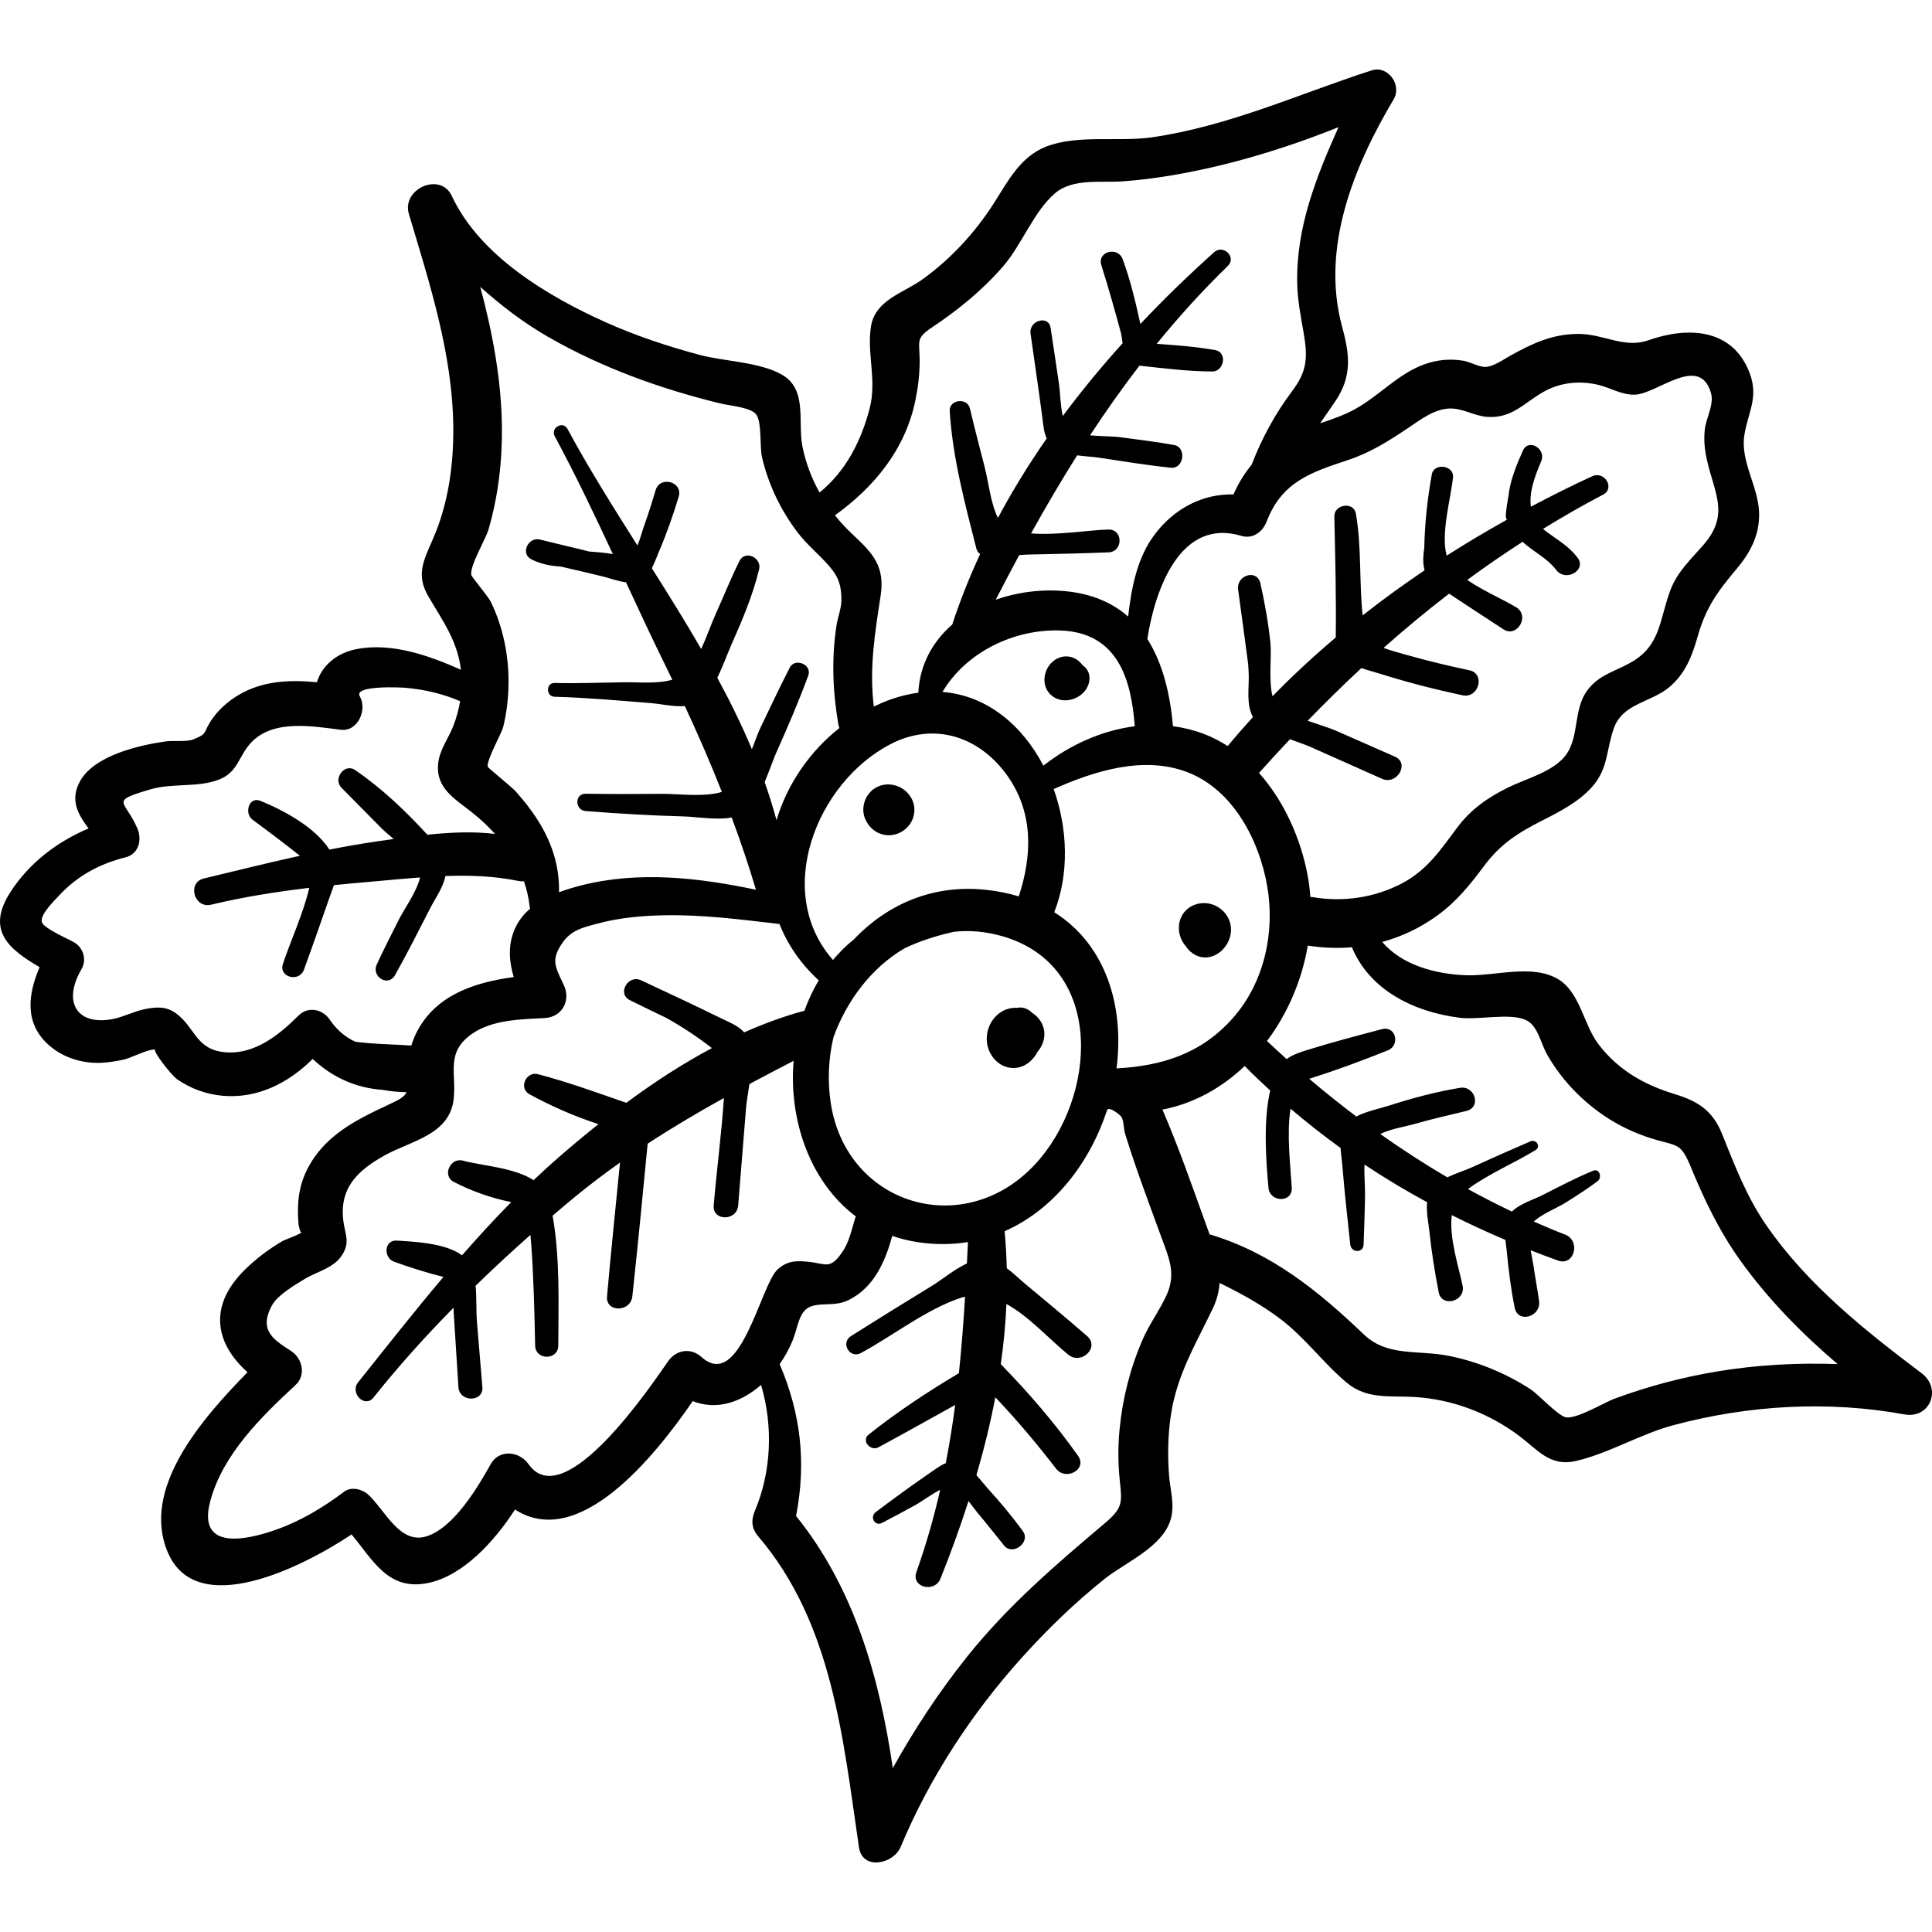 <?xml version="1.0" encoding="iso-8859-1"?>
<!-- Generator: Adobe Illustrator 19.0.0, SVG Export Plug-In . SVG Version: 6.00 Build 0)  -->
<svg version="1.1" id="Capa_1" xmlns="http://www.w3.org/2000/svg" xmlns:xlink="http://www.w3.org/1999/xlink" x="0px" y="0px"
	 viewBox="0 0 512.004 512.004" style="enable-background:new 0 0 512.004 512.004;" xml:space="preserve">
<g>
	<g>
		<path d="M509.257,363.925c-15.065-11.347-30.309-23.495-41.125-39.162c-5.275-7.641-8.321-15.699-11.754-24.23
			c-2.525-6.276-6.436-8.728-12.678-10.624c-8.043-2.443-14.937-6.395-20.102-13.199c-3.996-5.265-4.869-13.878-10.819-17.306
			c-6.863-3.953-16.696-0.692-24.181-0.947c-8.102-0.276-17.117-2.68-22.282-8.834c5.19-1.406,10.157-3.759,14.75-7.121
			c4.96-3.63,8.52-8.031,12.156-12.919c4.455-5.99,9.089-8.882,15.611-12.196c4.66-2.368,9.521-4.861,13.062-8.825
			c4.359-4.879,3.744-9.799,5.797-15.571c2.338-6.571,9.659-6.776,14.547-10.775c4.319-3.533,6.184-8.305,7.66-13.543
			c2.112-7.493,5.184-11.817,10.175-17.726c3.75-4.44,6.245-9.051,6.111-14.992c-0.159-7.019-5.064-13.685-3.895-20.731
			c1.016-6.128,3.818-9.949,1.379-16.38c-4.555-12.011-16.62-12.281-26.852-8.662c-6.404,2.265-11.823-1.746-18.72-1.687
			c-6.878,0.059-12.13,2.6-17.966,5.83c-1.784,0.987-4.5,2.97-6.667,2.916c-1.719-0.043-3.953-1.385-5.768-1.662
			c-3.52-0.536-6.721-0.251-10.065,0.917c-7.059,2.467-12.124,8.428-18.582,11.959c-2.951,1.614-6.074,2.676-9.194,3.717
			c1.265-1.851,2.559-3.708,3.867-5.607c4.605-6.684,4.031-12.336,1.961-19.935c-5.693-20.899,2.997-42.381,13.656-60.322
			c2.246-3.782-1.501-9.066-5.878-7.646c-19.412,6.296-37.731,14.745-58.127,17.723c-8.794,1.284-19.777-0.781-28.063,2.454
			c-6.854,2.675-10.12,9.111-13.853,14.964c-4.964,7.784-11.366,14.742-18.86,20.165c-5.111,3.699-12.652,5.505-13.747,12.571
			c-1.124,7.253,1.616,14.201-0.354,21.741c-2.261,8.654-6.336,16.636-13.264,22.237c-2.11-3.762-3.67-7.836-4.541-12.213
			c-1.3-6.537,1.42-15.127-5.473-19.031c-5.982-3.389-15.217-3.458-21.854-5.241c-8.392-2.254-16.694-5.001-24.633-8.55
			c-15.438-6.902-33.557-17.665-40.972-33.573c-2.997-6.429-13.345-1.876-11.362,4.79c5.476,18.404,11.573,37.025,11.764,56.412
			c0.1,10.101-1.299,20.278-5.335,29.605c-2.479,5.729-4.683,9.563-1.2,15.457c3.903,6.605,7.667,11.801,8.561,19.322
			c-8.616-3.858-18.394-7.215-27.523-5.503c-5.442,1.021-9.329,4.454-10.642,8.812c-7.161-0.696-14.355-0.415-20.778,3.389
			c-2.913,1.725-5.656,4.195-7.462,7.068c-1.948,3.098-0.759,3.151-4.431,4.664c-1.84,0.758-5.421,0.279-7.346,0.551
			c-6.983,0.985-19.08,3.691-22.83,10.685c-2.657,4.955-0.425,8.73,2.34,12.383c-8.286,3.513-15.597,9.015-20.619,16.716
			c-6.714,10.296-0.542,15.254,7.634,20.05c-3.034,7.122-4.176,14.861,2.534,20.735c3.425,2.998,7.946,4.542,12.474,4.628
			c2.42,0.046,4.994-0.365,7.339-0.876c1.871-0.408,6.584-2.913,8.305-2.634c-0.752,0.323,4.226,6.759,5.806,7.864
			c3.553,2.488,7.812,4.006,12.132,4.374c9.29,0.792,17.445-3.477,23.786-9.769c5.085,4.78,11.273,7.679,18.549,8.204
			c2.136,0.378,4.266,0.585,6.33,0.614c-0.623,1.274-1.962,1.996-4.687,3.265c-7.377,3.436-14.908,7.08-19.711,13.944
			c-3.897,5.569-4.779,10.944-4.249,17.584c0.027,0.34,0.321,2.251,0.802,2.397c-1.223,0.821-4.321,1.847-5.114,2.308
			c-3.551,2.064-6.93,4.639-9.86,7.514c-9.967,9.781-7.749,19.684,0.668,27.195c-12.086,12.339-28.394,30.902-21.085,47.837
			c7.645,17.717,35.244,4.079,48.66-4.845c5.522,6.563,9.525,14.85,19.877,12.944c9.422-1.735,17.857-10.912,23.432-19.546
			c16.763,10.811,36.657-13.523,47.107-28.734c6.389,2.556,12.916,0.239,18.1-4.287c3.238,10.836,2.749,23.011-1.622,33.326
			c-1.064,2.512-0.92,4.708,0.879,6.814c19.672,23.022,22.454,53.605,26.682,82.344c0.931,6.33,9.178,4.434,11.031,0
			c7.736-18.504,18.892-35.531,32.318-50.409c6.689-7.413,13.941-14.432,21.751-20.662c5.64-4.499,15.52-8.468,17.577-15.983
			c1.035-3.781-0.187-7.598-0.485-11.432c-0.421-5.416-0.312-11.054,0.543-16.425c1.663-10.449,6.545-18.438,11.003-27.75
			c1.145-2.391,1.691-4.645,1.833-6.842c5.5,2.665,10.82,5.592,15.794,9.291c6.76,5.026,11.514,11.761,17.84,17.081
			c5.422,4.559,11.424,3.45,17.994,3.839c10.085,0.597,19.824,4.307,27.87,10.383c4.814,3.636,8.115,8.138,14.834,6.606
			c8.741-1.994,17.091-7.137,25.9-9.501c19.846-5.326,40.977-6.573,61.225-2.877C511.521,376.083,514.674,368.005,509.257,363.925z
			 M357.103,121.964c6.103-2.017,10.802-5.02,16.088-8.555c3.278-2.193,6.919-5.052,11.058-5.151
			c3.373-0.081,6.559,2.011,9.945,2.225c6.547,0.413,9.607-3.656,14.828-6.622c4.441-2.523,9.548-3.035,14.475-1.885
			c3.326,0.776,6.342,2.78,9.894,2.61c5.864-0.28,16.974-10.798,20.026-0.493c0.916,3.093-1.285,6.661-1.622,9.712
			c-0.3,2.71-0.058,5.244,0.518,7.888c1.936,8.883,6.148,14.525-0.734,22.539c-3.452,4.02-7.044,7.177-8.946,12.281
			c-2.908,7.804-2.48,14.57-10.478,19.081c-4.251,2.398-8.514,3.263-11.547,7.434c-3.923,5.394-1.82,13.053-6.335,17.911
			c-3.584,3.857-10.022,5.5-14.585,7.749c-5.32,2.622-9.804,5.72-13.406,10.492c-4.466,5.917-7.93,11.339-14.768,14.938
			c-7.208,3.794-15.652,5.015-23.661,3.626c-0.207-0.036-0.397-0.026-0.598-0.045c-0.134-1.941-0.374-3.873-0.732-5.783
			c-1.791-9.562-6.151-19.541-12.872-27.085c2.711-3.025,5.451-5.992,8.21-8.924c2.171,0.803,4.218,1.496,5.57,2.098
			c6.271,2.795,12.543,5.59,18.814,8.385c3.963,1.766,7.415-4.106,3.427-5.863c-5.239-2.308-10.477-4.615-15.716-6.923
			c-1.507-0.664-4.446-1.554-7.409-2.598c4.656-4.797,9.399-9.449,14.243-13.96c1.759,0.631,3.592,1.072,5.022,1.525
			c7.157,2.271,14.418,4.114,21.757,5.691c4.319,0.928,6.161-5.715,1.828-6.633c-5.244-1.111-10.454-2.336-15.615-3.791
			c-2.373-0.669-4.805-1.287-7.126-2.13c5.623-5.005,11.417-9.788,17.375-14.382c0.009,0.006,0.018,0.012,0.027,0.017
			c4.759,3.179,9.569,6.283,14.353,9.425c3.625,2.38,7.122-3.557,3.405-5.825c-3.313-2.021-8.827-4.384-12.978-7.254
			c4.757-3.516,9.662-6.868,14.673-10.11c2.745,2.629,6.392,4.17,8.909,7.472c2.518,3.303,8.194,0.026,5.635-3.294
			c-2.315-3.003-5.086-4.538-8.085-6.745c-0.377-0.277-0.714-0.563-1.035-0.852c5.152-3.163,10.418-6.21,15.883-9.065
			c3.272-1.709,0.4-6.379-2.856-4.886c-5.455,2.502-10.876,5.22-16.257,8.069c-0.544-3.801,1.02-8.004,2.739-12.055
			c1.381-3.254-3.32-6.151-4.846-2.833c-1.717,3.845-3.404,7.935-3.854,12.117c-0.295,1.592-0.533,3.205-0.682,4.861
			c-0.051,0.56,0.06,1.014,0.266,1.38c-5.381,3.009-10.713,6.151-15.934,9.501c-1.639-5.741,1.1-15.216,1.67-20.759
			c0.327-3.184-5.049-3.933-5.621-0.761c-1.165,6.462-1.853,12.897-1.995,19.41c-0.263,1.876-0.444,3.849,0.003,5.625v0.004
			c0.004,0.141,0.057,0.243,0.08,0.369c-5.609,3.793-11.105,7.763-16.418,11.952c-0.955-8.881-0.22-18.065-1.799-26.997
			c-0.574-3.248-5.769-2.453-5.7,0.771c0.228,10.658,0.526,21.401,0.374,32.072c-5.84,4.95-11.453,10.135-16.753,15.578
			c-1.084-4.091-0.2-10.822-0.554-14.129c-0.57-5.32-1.477-10.559-2.662-15.777c-0.897-3.948-6.421-2.151-5.907,1.628
			c0.894,6.586,1.811,13.171,2.667,19.763c0.051,0.932,0.128,1.86,0.153,2.796c0.094,3.474-0.706,8.038,1.121,11.227
			c-2.291,2.521-4.542,5.074-6.697,7.692c-2.015-1.29-4.145-2.406-6.419-3.258c-2.658-0.996-5.362-1.649-8.078-2.008
			c-0.769-8.514-2.711-16.698-6.805-23.114c2.036-13.016,8.657-32.223,24.97-27.312c2.984,0.898,5.608-1.095,6.628-3.763
			C339.672,127.756,347.3,125.205,357.103,121.964z M279.387,241.749c3.991-10.123,3.601-22.139-0.155-32.64
			c10.879-4.821,23.85-8.914,35.432-4.474c12.106,4.641,19.063,18.056,21.168,30.229c2.11,12.199-0.779,25.496-9.068,34.893
			c-8.391,9.512-18.848,12.729-30.871,13.384C298.005,266.816,293.167,250.405,279.387,241.749z M267.005,205.637
			c6.934,9.816,6.524,21.16,2.982,31.909c-2.708-0.811-5.628-1.411-8.793-1.744c-14.2-1.49-26.215,4.003-34.91,13.144
			c-2.052,1.645-3.887,3.483-5.537,5.46c-15.893-18.036-4.346-46.954,15.149-57.145C247.528,191.181,259.597,195.15,267.005,205.637
			z M249.764,183.378c6.245-10.556,18.979-16.685,31.14-16.298c15.322,0.488,18.884,12.899,19.823,25.384
			c-8.752,1.109-17.203,4.948-24.213,10.443C270.949,192.262,261.595,184.284,249.764,183.378z M220.872,274.899
			c3.555-9.865,10.229-18.559,18.846-23.59c4.114-1.969,8.598-3.376,13.104-4.378c4.119-0.44,8.464-0.097,12.964,1.219
			c27.314,7.987,24.835,42.882,8.504,60.432c-18.772,20.173-49.925,10.883-54.121-16.18
			C219.299,286.783,219.498,280.682,220.872,274.899z M242.584,106.123c0.724-3.516,1.173-7.174,1.137-10.77
			c-0.05-4.945-1.096-5.679,3.236-8.568c6.976-4.652,13.429-9.893,18.925-16.258c4.943-5.724,8.087-14.494,13.695-19.302
			c4.731-4.056,12.266-2.744,18.043-3.172c4.429-0.328,8.85-0.895,13.228-1.639c14.772-2.512,29.721-7.036,43.873-12.721
			c-5.898,13.214-11.27,26.552-10.945,41.477c0.093,4.31,0.877,8.299,1.617,12.532c1.203,6.885,1.153,10.455-2.946,15.924
			c-4.58,6.111-8.055,12.567-10.755,19.536c-1.956,2.38-3.555,5.017-4.803,7.866c-8.15-0.193-15.577,3.667-20.789,10.484
			c-4.708,6.159-6.232,14.072-7.127,21.88c-4.117-3.602-9.512-6.044-16.628-6.722c-6.163-0.587-12.617,0.201-18.462,2.263
			c2.039-3.969,4.108-7.91,6.216-11.821c0.797-0.067,1.571-0.132,2.272-0.148c7.138-0.17,14.28-0.279,21.413-0.589
			c3.865-0.168,3.908-6.084,0-6.041c-4.468,0.05-13.576,1.579-20.54,1.027c3.896-7.025,7.95-13.931,12.212-20.692
			c2.031,0.271,4.093,0.374,5.753,0.616c6.363,0.93,12.722,2.026,19.122,2.661c3.411,0.339,4.21-5.397,0.814-6.019
			c-4.758-0.872-9.573-1.424-14.365-2.075c-1.785-0.243-5.007-0.212-7.916-0.482c4.138-6.31,8.494-12.472,13.103-18.468
			c6.404,0.69,12.876,1.529,19.308,1.544c3.153,0.007,4.059-5.096,0.768-5.673c-5.106-0.895-10.31-1.299-15.501-1.653
			c5.831-7.164,12.07-14.066,18.843-20.633c2.394-2.321-1.184-5.833-3.637-3.638c-6.721,6.014-13.264,12.359-19.535,18.999
			c-1.265-5.783-2.605-11.498-4.682-17.143c-1.284-3.489-6.807-2.096-5.66,1.56c1.875,5.981,3.589,11.997,5.211,18.049
			c0.161,0.877,0.309,1.755,0.43,2.634c-5.574,6.189-10.902,12.616-15.862,19.305c-0.661-2.846-0.697-6.404-0.975-8.271
			c-0.747-5.026-1.472-10.055-2.249-15.076c-0.479-3.502-5.795-2.011-5.32,1.467c0.999,7.304,2.133,14.59,3.074,21.902
			c0.265,2.058,0.387,4.138,1.21,5.912c-4.711,6.785-9.059,13.805-12.927,21.072c-1.93-3.851-2.48-9.472-3.538-13.575
			c-1.327-5.147-2.668-10.287-3.891-15.46c-0.697-2.945-5.545-2.373-5.349,0.724c0.791,12.474,4.001,24.347,7.061,36.409
			c0.175,0.69,0.546,1.16,1.004,1.458c-2.805,6.08-5.309,12.301-7.394,18.691c-5.137,4.473-8.598,10.54-8.996,18.069
			c-2.383,0.321-4.839,0.894-7.374,1.803c-1.521,0.546-2.988,1.179-4.421,1.862c-1.214-10.197,0.252-19.191,1.811-29.376
			c1.182-7.725-2.007-11.194-7.284-16.105c-1.749-1.628-3.36-3.363-4.826-5.192C231.698,129.059,239.91,119.111,242.584,106.123z
			 M127.277,76.034c5.469,4.861,11.249,9.371,17.97,13.236c14.151,8.14,29.718,13.75,45.539,17.623
			c2.991,0.732,8.617,1.039,9.813,3.249c1.311,2.424,0.706,8.336,1.359,11.112c1.692,7.202,5.012,14.102,9.508,19.96
			c2.229,2.905,4.917,5.147,7.375,7.796c2.883,3.107,4.164,5.259,4.144,10.05c-0.009,2.096-0.967,4.546-1.291,6.642
			c-1.361,8.786-1.023,17.507,0.479,26.239c0.063,0.365,0.16,0.693,0.275,0.999c-8.05,6.352-13.841,15.036-16.668,24.403
			c-0.912-3.401-1.968-6.758-3.14-10.077c1.254-2.971,2.284-6.029,3.182-8.037c2.987-6.67,5.873-13.376,8.392-20.237
			c1.048-2.854-3.534-4.775-4.916-2.072c-2.665,5.214-5.164,10.502-7.697,15.781c-0.685,1.427-1.462,3.571-2.338,5.85
			c-2.706-6.435-5.809-12.739-9.172-18.947c1.538-3.109,2.751-6.543,3.779-8.855c2.868-6.449,5.658-13.04,7.309-19.907
			c0.724-3.014-3.693-5.178-5.198-2.191c-2.278,4.519-4.12,9.235-6.216,13.841c-1.149,2.525-2.428,6.203-3.942,9.499
			c-4.176-7.225-8.613-14.344-13.084-21.413c0.778-1.465,1.331-3.1,1.892-4.403c2.048-4.761,3.749-9.617,5.238-14.581
			c1.177-3.921-4.968-5.606-6.122-1.688c-0.924,3.135-1.915,6.243-3.01,9.322c-0.591,1.662-1.077,3.648-1.807,5.332
			c-6.526-10.3-12.962-20.538-18.552-30.911c-1.189-2.207-4.553-0.243-3.363,1.966c5.481,10.171,10.484,20.674,15.403,31.224
			c-2.092-0.37-4.253-0.533-6.409-0.696c-0.451-0.133-0.879-0.253-1.265-0.342c-3.908-0.904-7.797-1.891-11.698-2.824
			c-3.048-0.729-5.241,3.736-2.217,5.258c2.555,1.287,5.158,1.759,7.78,1.913c3.719,0.853,7.436,1.715,11.145,2.624
			c1.778,0.436,4.005,1.284,6.142,1.547c3.56,7.668,7.123,15.325,10.84,22.861c0.483,0.98,0.951,1.969,1.428,2.952
			c-3.975,1.155-9.026,0.624-12.938,0.678c-6.073,0.085-12.167,0.345-18.235,0.184c-2.356-0.063-2.354,3.596,0,3.66
			c8.491,0.23,17.054,1.004,25.529,1.682c2.592,0.208,5.972,1.011,8.97,0.785c3.488,7.478,6.778,15.059,9.813,22.738
			c-4.621,1.475-11.853,0.482-15.729,0.521c-6.787,0.068-13.573,0.071-20.361-0.024c-2.985-0.042-2.906,4.356,0,4.586
			c8.635,0.682,17.258,1.183,25.916,1.42c3.496,0.096,8.713,1.033,12.781,0.289c2.345,6.314,4.505,12.694,6.428,19.143
			c-15.267-3.21-31.067-5.018-46.329-1.146c-1.929,0.489-3.92,1.085-5.863,1.816c0.135-6.152-1.458-11.89-4.611-17.413
			c-1.879-3.292-4.246-6.345-6.742-9.189c-1.071-1.221-7.495-6.397-7.551-6.667c-0.354-1.699,3.685-8.83,4.104-10.52
			c0.907-3.659,1.358-7.464,1.416-11.231c0.116-7.565-1.39-15.173-4.715-21.991c-0.714-1.464-5.103-6.555-5.167-7.134
			c-0.294-2.637,3.809-9.33,4.602-12.062c2.549-8.782,3.638-18.011,3.529-27.144C132.86,100.523,130.53,88.165,127.277,76.034z
			 M97.299,276.415c-1.042-0.091-2.081-0.213-3.118-0.34c-2.639-1.196-4.925-3.102-6.821-5.888
			c-1.882-2.764-5.712-3.577-8.236-1.061c-5.134,5.116-11.545,10.328-19.266,9.748c-7.95-0.597-8.024-6.449-13.122-10.255
			c-2.65-1.978-5.16-1.805-8.303-1.197c-2.902,0.562-5.623,2.072-8.552,2.637c-9.351,1.803-13.451-4.364-8.278-13.238
			c1.424-2.442,0.518-5.547-1.839-7.015c-1.325-0.825-8.141-3.735-8.655-5.39c-0.603-1.941,3.057-5.478,4.483-7.025
			c4.853-5.262,10.764-8.454,17.656-10.186c3.606-0.906,4.43-4.722,3.137-7.711c-3.288-7.601-7.558-7.042,3.463-10.301
			c5.881-1.739,12.593-0.407,18.188-2.595c5.19-2.03,5.139-6.326,8.642-9.939c5.884-6.07,16.237-4.19,23.599-3.266
			c4.602,0.578,7.098-5.365,5.078-8.85c-1.767-3.05,11.239-2.347,12.07-2.272c5.203,0.47,9.835,1.552,14.509,3.552
			c-0.378,2.26-0.982,4.482-1.827,6.624c-1.325,3.362-3.612,6.234-3.988,9.888c-0.682,6.638,4.493,9.375,9.076,13.043
			c2.138,1.711,4.156,3.59,5.99,5.617c-5.881-0.695-11.955-0.409-17.948,0.221c-0.05-0.064-0.089-0.131-0.147-0.194
			c-5.818-6.296-11.88-12.093-18.964-16.942c-2.849-1.95-5.952,2.327-3.619,4.69c3.506,3.551,7.024,7.091,10.519,10.653
			c0.67,0.683,1.907,1.724,3.302,2.919c-1.435,0.205-2.86,0.412-4.264,0.613c-4.284,0.616-8.53,1.368-12.756,2.199
			c-3.922-6.057-12.193-10.419-18.273-12.918c-3.088-1.269-4.383,3.32-2.107,4.997c4.24,3.123,8.433,6.285,12.554,9.557
			c-8.505,1.868-16.955,3.981-25.458,6.018c-4.505,1.079-2.598,8.025,1.915,6.945c8.564-2.051,17.272-3.425,26.022-4.464
			c-0.005,0.02-0.005,0.038-0.01,0.058c-1.597,6.789-4.752,13.484-6.97,20.095c-1.192,3.554,4.309,4.987,5.57,1.535
			c2.26-6.186,4.427-12.406,6.595-18.625c0.449-1.288,0.944-2.536,1.341-3.776c3.171-0.323,6.344-0.618,9.514-0.892
			c4.394-0.379,8.85-0.821,13.32-1.149c-0.832,3.704-4.204,8.381-5.549,11.035c-2.024,3.995-4.053,7.981-5.932,12.046
			c-1.485,3.214,3.034,6.022,4.835,2.826c3.292-5.84,6.29-11.841,9.357-17.801c1.182-2.297,3.439-5.503,4.012-8.486
			c6.487-0.227,12.959,0.002,19.276,1.294c0.541,0.111,1.046,0.131,1.533,0.113c0.715,2.06,1.229,4.205,1.479,6.443
			c0.032,0.285,0.088,0.549,0.157,0.8c-1.478,1.282-2.762,2.777-3.69,4.602c-2.272,4.47-1.972,9.071-0.652,13.527
			c-10.901,1.453-21.762,5.143-26.421,16.125c-0.288,0.679-0.516,1.353-0.719,2.025C105.109,276.799,101.202,276.757,97.299,276.415
			z M185.921,359.636c-2.869-2.577-6.735-1.939-8.887,1.145c-4.158,5.96-27.448,40.809-36.969,27.237
			c-2.401-3.422-7.756-4.065-10.02,0c-3.391,6.088-9.758,16.831-16.997,19.122c-7.092,2.244-10.934-6.858-15.451-11.036
			c-1.545-1.429-4.471-2.226-6.343-0.818c-5.546,4.171-11.414,7.725-17.985,10.065c-7.666,2.73-21.144,5.857-17.546-7.531
			c3.341-12.43,13.472-22.301,22.617-30.791c2.827-2.624,1.793-7.027-1.156-8.97c-4.27-2.812-8.894-5.295-5.061-12.196
			c1.479-2.663,6.027-5.337,8.541-6.868c3.422-2.084,7.861-2.905,10.085-6.526c2.05-3.338,0.708-5.378,0.26-8.784
			c-1.154-8.772,3.641-13.465,11.042-17.55c6.963-3.843,17.056-5.397,18.169-14.802c0.823-6.951-2.238-12.341,4.823-17.319
			c5.405-3.81,13.029-3.877,19.352-4.225c4.63-0.255,6.931-4.684,5.018-8.744c-2.314-4.91-3.401-6.585-0.529-10.947
			c2.388-3.629,5.638-4.311,9.579-5.365c5.767-1.542,11.78-2.068,17.734-2.176c10.153-0.185,20.303,1.142,30.38,2.32
			c2.136,5.398,5.542,10.487,10.398,14.922c-1.523,2.561-2.792,5.281-3.812,8.113c-0.161,0.029-0.318,0.038-0.482,0.083
			c-5.267,1.447-10.425,3.36-15.475,5.602c-1.422-1.673-3.409-2.423-5.808-3.594c-7.1-3.467-14.254-6.851-21.423-10.173
			c-3.476-1.722-6.544,3.489-3.053,5.223c3.216,1.597,6.448,3.161,9.683,4.721c4.206,2.34,8.213,5,12.068,7.985
			c-7.898,4.196-15.473,9.165-22.694,14.497c-7.764-2.687-15.442-5.495-23.421-7.587c-3.134-0.822-5.202,3.71-2.244,5.322
			c5.987,3.263,11.952,5.848,18.288,7.925c-3.633,2.894-7.173,5.847-10.59,8.818c-2.258,1.963-4.445,3.981-6.604,6.021
			c-5.175-3.353-13.57-3.79-18.766-5.176c-3.296-0.879-5.564,4.002-2.378,5.641c4.929,2.536,9.851,4.24,15.211,5.362
			c-4.509,4.561-8.82,9.282-13.029,14.092c-4.431-3.291-12.814-3.607-17.284-3.902c-3.389-0.224-3.595,4.551-0.756,5.586
			c4.306,1.571,8.672,2.926,13.111,4.045c-7.7,9.112-15.095,18.509-22.603,27.921c-2.278,2.856,1.753,6.938,4.053,4.053
			c6.582-8.253,13.722-16.187,21.212-23.808c0.011,0.334,0.019,0.669,0.04,0.997c0.422,6.676,0.845,13.353,1.267,20.029
			c0.258,4.075,6.687,4.059,6.349,0c-0.481-5.786-0.963-11.573-1.444-17.359c-0.224-2.694-0.046-6.224-0.354-9.491
			c4.744-4.614,9.596-9.115,14.536-13.473c0.057,0.703,0.125,1.406,0.178,2.109c0.679,9.065,0.881,18.129,1.069,27.214
			c0.082,3.938,6.111,3.954,6.129,0c0.05-10.884,0.489-23.416-1.508-34.421c1.903-1.621,3.808-3.237,5.726-4.819
			c3.98-3.282,8.036-6.34,12.149-9.254c-0.046,0.427-0.092,0.859-0.138,1.325c-1.117,11.378-2.31,22.752-3.308,34.142
			c-0.379,4.326,6.239,4.222,6.702,0c1.478-13.477,2.75-26.978,4.066-40.472c6.589-4.312,13.33-8.291,20.204-12.109
			c-0.615,9.51-1.929,19.104-2.702,28.514c-0.341,4.156,6.148,4.137,6.482,0l2.078-25.721c0.153-1.89,0.555-4.15,0.913-6.489
			c3.867-2.071,7.762-4.12,11.707-6.154c-1.324,15.769,4.367,32.122,16.494,41.242c-0.07,0.176-0.156,0.333-0.213,0.525
			c-0.788,2.649-1.572,6.118-3.073,8.435c-3.432,5.297-4.54,3.576-9.085,3.075c-3.33-0.367-5.759-0.331-8.331,1.966
			C201.544,340.459,196.198,368.869,185.921,359.636z M309.203,343.111c-1.842,4.099-4.62,7.787-6.429,11.971
			c-3.279,7.582-5.301,15.585-6.084,23.808c-0.435,4.569-0.405,9.081,0.085,13.647c0.613,5.718,0.772,7.122-4.014,11.164
			c-13.144,11.1-25.756,21.914-36.549,35.446c-7.389,9.264-13.878,19.116-19.609,29.42c-3.51-24.028-10.251-47.758-25.638-66.809
			c2.764-14.236,1.235-27.197-4.349-40.244c1.42-2.029,2.621-4.208,3.51-6.443c1.482-3.724,1.568-8.04,5.263-9.011
			c3.124-0.82,6.147,0.132,9.492-1.525c6.751-3.343,9.689-10.144,11.587-17.011c2.162,0.752,4.448,1.325,6.865,1.683
			c4.639,0.687,9.043,0.634,13.186-0.039c-0.088,1.891-0.178,3.777-0.273,5.659c-3.356,1.558-6.617,4.326-9.405,6.022
			c-7.15,4.35-14.25,8.767-21.328,13.234c-2.831,1.787-0.331,6.085,2.626,4.493c8.362-4.504,17.716-11.834,26.7-14.698
			c0.308-0.098,0.61-0.14,0.915-0.214c-0.413,6.794-0.932,13.539-1.634,20.247c-8.298,4.944-16.451,10.321-23.955,16.302
			c-1.962,1.563,0.539,4.463,2.591,3.359c6.831-3.676,13.586-7.484,20.375-11.236c-0.678,5.163-1.504,10.304-2.496,15.43
			c-1.475,0.579-2.82,1.637-4.107,2.52c-4.9,3.357-9.704,6.863-14.445,10.439c-1.665,1.256-0.268,3.861,1.669,2.855
			c3.003-1.559,5.987-3.14,8.943-4.786c1.444-0.804,4.131-2.801,6.464-3.973c-1.66,7.287-3.719,14.545-6.306,21.789
			c-1.452,4.064,4.825,5.625,6.378,1.758c2.679-6.671,5.183-13.557,7.435-20.577c0.876,1.131,1.661,2.244,2.237,2.924
			c2.476,2.922,4.807,5.959,7.239,8.917c2.25,2.737,7.05-0.912,4.951-3.82c-2.9-4.018-6.098-7.793-9.423-11.466
			c-0.876-0.968-1.84-2.224-2.907-3.41c1.975-6.79,3.687-13.685,5.008-20.642c5.701,6.014,11.019,12.318,16.094,18.91
			c2.579,3.351,8.38,0.197,5.825-3.405c-6.145-8.661-13.057-16.681-20.469-24.275c0.749-5.306,1.273-10.63,1.498-15.949
			c6.051,3.326,11.528,9.499,16.41,13.445c3.446,2.784,8.404-1.953,4.957-4.957c-5.443-4.744-11.028-9.33-16.563-13.967
			c-1.457-1.221-3.015-2.751-4.72-4.018c-0.08-3.271-0.25-6.536-0.576-9.786c13.13-5.771,22.624-18.203,27.154-32.076
			c0.393-1.204,3.622,1.274,3.91,1.925c0.6,1.359,0.455,2.937,0.884,4.339c0.933,3.049,1.936,6.076,2.978,9.089
			c2.084,6.029,4.328,12.001,6.508,17.996C309.675,333.106,311.786,337.364,309.203,343.111z M455.016,363.46
			c-9.302,1.551-18.459,3.99-27.302,7.262c-2.364,0.875-9.88,5.392-12.731,4.88c-2.068-0.372-7.404-6.147-9.298-7.384
			c-6.58-4.298-14.193-7.419-21.905-8.93c-8.169-1.6-16.086,0.334-22.348-5.648c-12.102-11.56-24.536-21.663-40.877-26.525
			c-0.334-0.924-0.679-1.863-1.025-2.824c-3.652-10.135-7.199-20.34-11.47-30.235c8.345-1.602,15.729-5.78,21.799-11.544
			c2.211,2.237,4.472,4.387,6.759,6.495c-1.89,8.127-1.099,18.71-0.458,25.779c0.353,3.9,6.413,4.005,6.173,0
			c-0.356-5.941-1.391-14.294-0.329-20.986c4.295,3.682,8.722,7.146,13.265,10.426c0.095,1.545,0.338,3.107,0.458,4.556
			c0.584,7.037,1.332,14.031,2.111,21.046c0.246,2.209,3.454,2.322,3.527,0c0.143-4.514,0.352-9.011,0.384-13.53
			c0.016-2.18-0.277-4.984-0.138-7.667c5.363,3.574,10.901,6.879,16.585,9.971c-0.263,2.632,0.381,5.57,0.626,7.892
			c0.567,5.37,1.415,10.688,2.452,15.987c0.809,4.136,7.187,2.395,6.335-1.747c-0.991-4.822-3.636-12.773-2.869-18.708
			c4.634,2.328,9.369,4.512,14.201,6.567c0.113,0.931,0.25,1.845,0.334,2.696c0.505,5.1,1.099,10.239,2.133,15.26
			c0.887,4.307,7.055,2.374,6.463-1.782c-0.455-3.195-1.05-6.366-1.517-9.56c-0.152-1.04-0.466-2.416-0.723-3.873
			c2.393,0.939,4.809,1.847,7.25,2.724c4.355,1.565,6.11-5.244,1.895-6.874c-2.788-1.078-5.548-2.245-8.293-3.451
			c1.847-1.874,6.375-3.73,8.214-4.886c2.961-1.861,5.879-3.71,8.678-5.81c1.236-0.928,0.573-3.494-1.172-2.78
			c-4.571,1.87-8.911,4.167-13.309,6.407c-2.442,1.243-6.064,2.288-8.217,4.418c-3.932-1.873-7.82-3.855-11.65-5.965
			c5.333-3.958,12.326-6.924,17.901-10.321c1.517-0.924,0.193-2.994-1.357-2.322c-5.215,2.259-10.384,4.535-15.555,6.904
			c-1.696,0.777-4.21,1.554-6.467,2.632c-6.071-3.562-11.997-7.404-17.757-11.481c2.69-1.378,6.79-1.993,9.41-2.751
			c4.435-1.283,8.938-2.264,13.417-3.37c4.041-0.998,2.261-6.768-1.688-6.123c-6.37,1.041-12.649,2.727-18.791,4.704
			c-2.502,0.805-6.022,1.497-8.699,2.9c-4.261-3.213-8.427-6.545-12.478-9.99c7.034-2.235,13.956-4.782,20.808-7.537
			c3.391-1.363,2.178-6.595-1.549-5.62c-6.549,1.713-13.112,3.452-19.58,5.454c-2.199,0.681-4.108,1.315-5.661,2.476
			c-1.756-1.582-3.498-3.176-5.208-4.794c5.484-7.326,9.258-16.141,10.805-25.286c3.939,0.614,7.854,0.762,11.694,0.441
			c4.596,11.109,16.027,17.108,28.611,18.686c4.822,0.605,12.961-1.266,17.253,0.493c3.453,1.415,4.027,6.047,5.915,9.343
			c4.204,7.339,10.506,13.594,17.805,17.84c3.483,2.026,7.26,3.593,11.131,4.696c5.734,1.634,6.555,1.011,9.11,7.209
			c3.593,8.717,7.531,16.958,13.047,24.664c7.397,10.335,16.247,19.345,25.848,27.535
			C476.345,361.128,465.719,361.675,455.016,363.46z"/>
	</g>
</g>
<g>
	<g>
		<path d="M276.751,273.475c-0.196-2.159-1.492-3.958-3.249-5.097c-1.09-1.034-2.45-1.63-3.919-1.288
			c-6.358-0.349-10.263,7.234-6.768,12.659c2.235,3.467,6.636,4.407,9.897,1.785c0.962-0.773,1.721-1.753,2.274-2.84
			C276.226,277.277,276.925,275.398,276.751,273.475z"/>
	</g>
</g>
<g>
	<g>
		<path d="M232.741,208.421c-0.431,0.187-0.818,0.425-1.182,0.685c-0.183,0.103-0.363,0.226-0.536,0.384
			c-0.069,0.063-0.11,0.14-0.176,0.204c-2.245,2.148-2.731,5.704-1.074,8.265c0.546,0.95,1.313,1.791,2.32,2.411
			c4.29,2.639,9.889-0.348,10.222-5.317C242.649,210.065,237.263,206.459,232.741,208.421z"/>
	</g>
</g>
<g>
	<g>
		<path d="M286.947,176.351c-1.27-1.819-3.526-2.901-5.933-2.16c-4.036,1.242-5.76,6.896-2.579,9.903
			c3.705,3.502,10.476,0.471,10.29-4.639C288.68,178.21,287.985,177.008,286.947,176.351z"/>
	</g>
</g>
<g>
	<g>
		<path d="M316.691,239.744c-4.823,1.751-5.472,7.6-2.432,11.027c0.435,0.685,1.024,1.319,1.797,1.861
			c4.472,3.135,9.803-0.878,10.161-5.74C326.589,241.838,321.443,238.019,316.691,239.744z"/>
	</g>
</g>
<g>
</g>
<g>
</g>
<g>
</g>
<g>
</g>
<g>
</g>
<g>
</g>
<g>
</g>
<g>
</g>
<g>
</g>
<g>
</g>
<g>
</g>
<g>
</g>
<g>
</g>
<g>
</g>
<g>
</g>
</svg>
